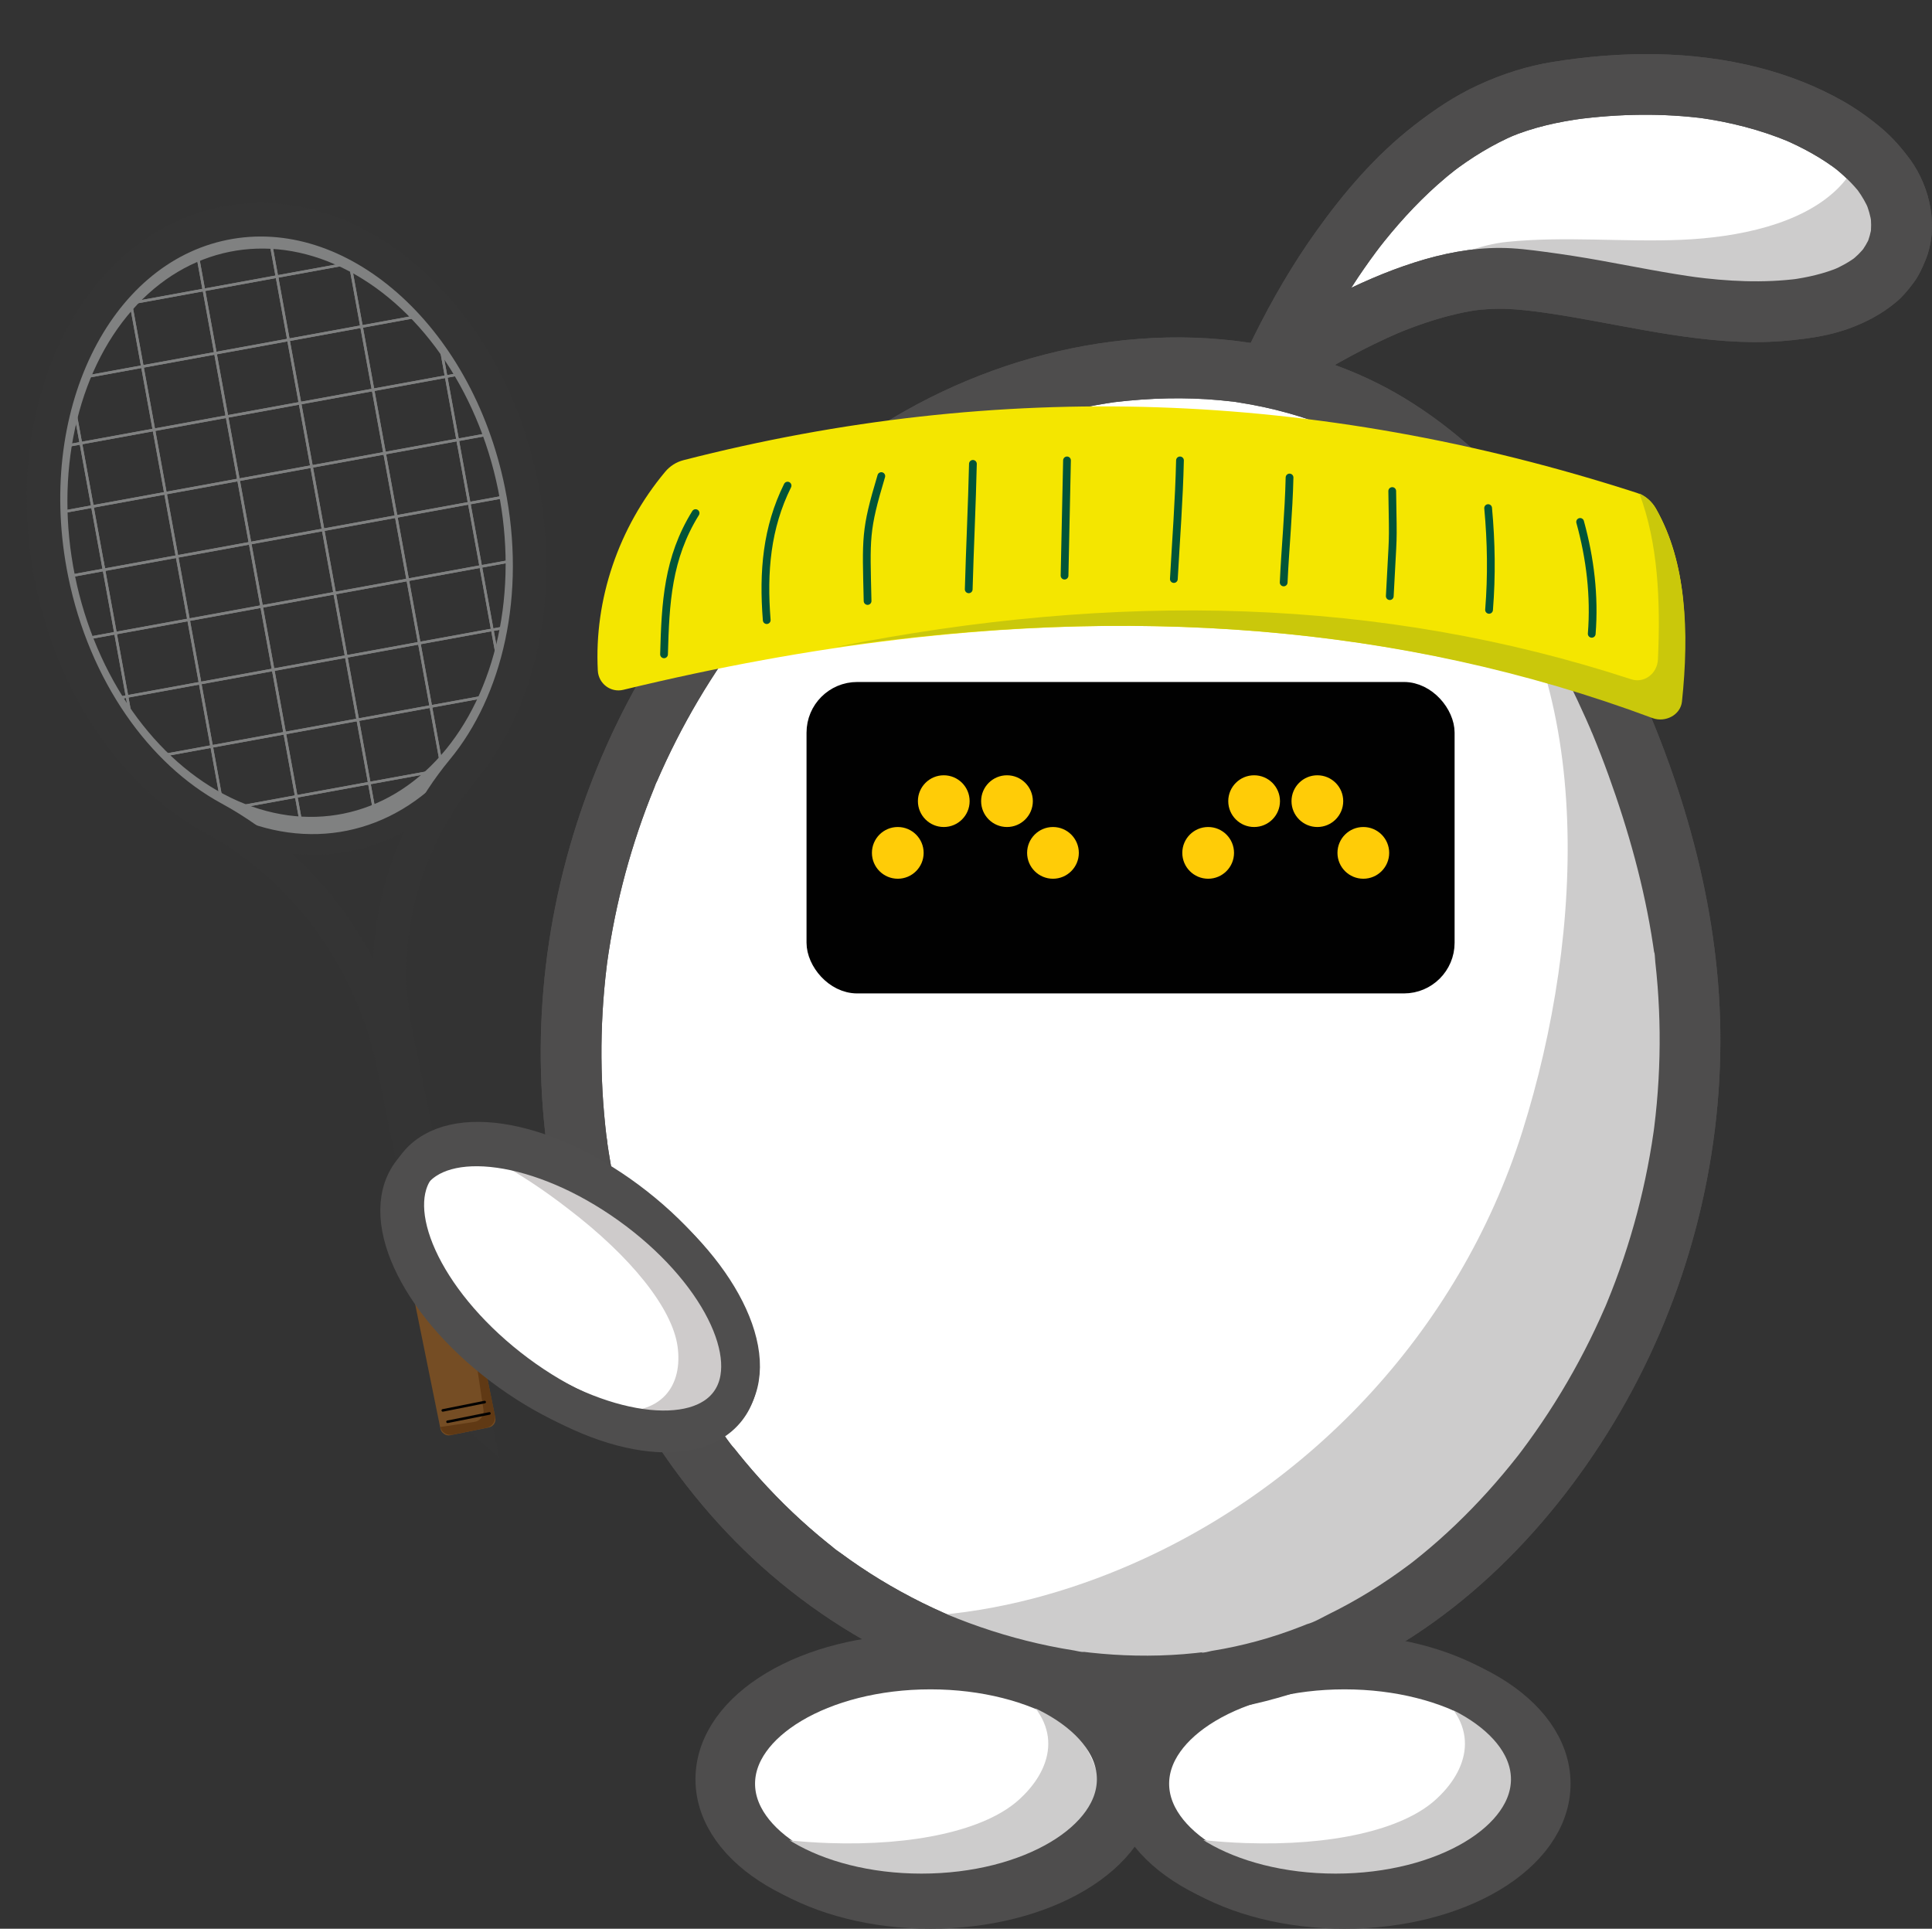 <?xml version="1.0" encoding="UTF-8"?>
<svg id="Elas" xmlns="http://www.w3.org/2000/svg" viewBox="0 0 747.83 746.53">
  <rect x="0" y="0" width="747.83" height="746.53" fill="#333333" stroke="none"/>
  <defs>
    <style>
      .cls-1, .cls-2, .cls-3, .cls-4, .cls-5, .cls-6, .cls-7, .cls-8, .cls-9, .cls-10, .cls-11, .cls-12 {
        stroke-miterlimit: 10;
      }

      .cls-1, .cls-2, .cls-3, .cls-5, .cls-7, .cls-8, .cls-9, .cls-11, .cls-12 {
        fill: none;
      }

      .cls-1, .cls-5 {
        stroke: #808181;
      }

      .cls-1, .cls-9 {
        stroke-width: 7px;
      }

      .cls-13 {
        fill: #603914;
      }

      .cls-13, .cls-14, .cls-15, .cls-16, .cls-17, .cls-18, .cls-19, .cls-20, .cls-21 {
        stroke-width: 0px;
      }

      .cls-14 {
        fill: #cecbcb;
      }

      .cls-2, .cls-4 {
        stroke: #4e4d4d;
        stroke-width: 19.61px;
      }

      .cls-3, .cls-6 {
        stroke: #010101;
      }

      .cls-3, .cls-11 {
        stroke-linecap: round;
      }

      .cls-15 {
        fill: #cac80b;
      }

      .cls-4, .cls-18, .cls-10 {
        fill: #fff;
      }

      .cls-16 {
        fill: #754d24;
      }

      .cls-17 {
        fill: #cdcccc;
      }

      .cls-6 {
        fill: #010101;
        stroke-width: 7.84px;
      }

      .cls-7 {
        stroke-width: 13px;
      }

      .cls-7, .cls-8 {
        stroke: #343434;
      }

      .cls-8 {
        stroke-width: 8px;
      }

      .cls-9 {
        stroke: #e52521;
      }

      .cls-19 {
        fill: #f4e600;
      }

      .cls-20 {
        fill: #ffcc07;
      }

      .cls-10, .cls-12 {
        stroke: #4f4e4e;
        stroke-width: 15px;
      }

      .cls-11 {
        stroke: #015438;
        stroke-width: 3px;
      }

      .cls-21 {
        fill: #4e4d4d;
      }
    </style>
  </defs>
  <g id="Elas-2" data-name="Elas">
    <g>
      <path class="cls-18" d="m511.07,151.44c-38.3-13.25-81.35-11.35-119.06,1.63-37.72,12.99-70.31,36.5-96.45,64.6-63.97,68.77-89.23,167.07-66.01,256.85,13.94,53.91,45.47,105.32,93.35,139.25,47.88,33.93,112.8,48.49,169.28,32.1,42.29-12.28,77.18-40.47,103.16-73.44,50.75-64.41,70.19-149.48,52.28-228.78-17.91-79.29-64.36-166.99-136.11-191.78"/>
      <path class="cls-21" d="m514.19,140.1c-53.97-18.5-114.56-8.8-163.61,18.82-44.38,25-81.05,64.09-105.38,108.65-23.84,43.67-36.5,93.46-35.88,143.25s14.41,98.97,40.46,141.16c13.16,21.32,29.44,40.95,48.44,57.31,20.22,17.42,42.98,30.98,67.88,40.56,23.87,9.19,49.58,14.23,75.17,14.51s52.28-4.97,76.51-15.38c46.55-20.01,83.99-58.88,109.18-102.2,25.94-44.62,39.64-96.39,38.93-148.01-.67-48.66-14.7-97-35.52-140.74-19.41-40.76-47.51-80.05-86.64-103.87-9.16-5.58-18.97-10.11-29.1-13.64-5.82-2.03-13.12,2.3-14.47,8.22-1.49,6.56,1.99,12.3,8.22,14.47,2.29.8,4.56,1.66,6.81,2.57s-2.62-1.16-.37-.16c.6.27,1.21.53,1.81.8,1.21.54,2.4,1.11,3.59,1.69,4.58,2.23,9.03,4.71,13.34,7.42,2.08,1.3,4.12,2.66,6.14,4.06.92.64,1.83,1.29,2.74,1.95.54.4,1.09.8,1.63,1.2.67.5,3.04,2.63.3.21,3.75,3.31,7.74,6.32,11.42,9.73,7.88,7.29,15.12,15.26,21.79,23.67.3.37.59.75.88,1.12,1.6,2.02-1.65-2.18-.09-.12.87,1.14,1.73,2.28,2.58,3.44,1.57,2.13,3.11,4.28,4.61,6.45,3.18,4.59,6.21,9.28,9.11,14.06,5.88,9.69,11.21,19.71,16.03,29.96,1.11,2.36,2.19,4.72,3.25,7.1.55,1.25,1.1,2.5,1.64,3.75.29.68.54,1.4.88,2.05-1.51-2.98-.31-.73-.04-.07,2.18,5.26,4.23,10.57,6.17,15.92,7.71,21.3,13.91,43.4,17.27,65.82.12.8.23,1.6.35,2.39.13.9.67,1.64-.09-.73.47,1.44.42,3.29.59,4.8.36,3.2.66,6.4.91,9.61.45,5.88.7,11.77.77,17.66.13,12.3-.57,24.61-2.1,36.81-.03.25-.32,2.9-.1.82s-.08.57-.12.82c-.23,1.59-.47,3.17-.72,4.76-.49,3.03-1.03,6.06-1.62,9.08-1.15,5.91-2.5,11.77-4.03,17.59-3.14,11.91-7.08,23.62-11.79,35.01-.2.49-.39,1.01-.62,1.49,1.4-2.94.18-.44-.08.15-.64,1.48-1.29,2.95-1.96,4.42-1.22,2.69-2.49,5.36-3.8,8.02-2.74,5.56-5.68,11.02-8.79,16.37s-6.43,10.65-9.92,15.79c-1.67,2.47-3.39,4.91-5.14,7.33-.8,1.1-1.61,2.19-2.42,3.28-.49.65-.99,1.3-1.48,1.95-1.43,1.9,1.47-1.87-.41.52-7.31,9.3-15.23,18.12-23.78,26.3-4.35,4.17-8.86,8.17-13.54,11.98-1.02.83-2.05,1.64-3.07,2.46-2.16,1.73,2.1-1.57-.11.09-.63.47-1.26.95-1.89,1.42-2.32,1.73-4.68,3.41-7.07,5.04-5.01,3.42-10.18,6.61-15.49,9.54-2.55,1.41-5.13,2.76-7.74,4.04s-5.76,3.21-8.69,4c2.99-.8.59-.25-.14.05-.49.2-.99.4-1.49.6-1.49.59-2.99,1.16-4.5,1.71-3.03,1.1-6.09,2.12-9.18,3.05-5.57,1.67-11.22,3.05-16.94,4.13-1.56.29-3.11.57-4.68.82-.73.12-3.42.93-3.92.58l1.56-.21c-.52.07-1.05.13-1.57.19-.79.09-1.58.18-2.36.27-1.58.17-3.16.31-4.74.44-6.08.48-12.18.65-18.28.53s-11.71-.5-17.53-1.13c-.8-.09-1.59-.18-2.39-.28l-.8-.1c-1.31-.17-1.06-.13.74.11-1.19.12-2.76-.39-3.97-.58-3.17-.5-6.33-1.07-9.48-1.72-12.07-2.48-23.93-6.02-35.4-10.53-1.25-.49-2.48-1-3.72-1.5-2.6-1.06,2.42,1.07-.15-.07-.61-.27-1.23-.53-1.84-.8-2.81-1.24-5.59-2.55-8.34-3.91-5.48-2.72-10.84-5.67-16.07-8.85s-10.26-6.57-15.17-10.18c-1.04-.77-2.26-1.52-3.2-2.4,2.28,2.14.4.3-.14-.12-.63-.49-1.25-.99-1.87-1.49-2.38-1.92-4.71-3.88-7.01-5.89-9-7.89-17.37-16.51-25.03-25.7-.84-1-1.67-2.02-2.49-3.04-.49-.61-.98-1.22-1.47-1.84-.42-.54-2.24-2.46-.09-.09-2.07-2.28-3.8-5.04-5.58-7.56-3.31-4.67-6.45-9.46-9.43-14.35-6.19-10.17-11.66-20.78-16.38-31.71-.1-.23-1.03-2.61-.32-.73s-.2-.5-.3-.73c-.59-1.43-1.16-2.86-1.72-4.3-1.07-2.75-2.1-5.52-3.08-8.3-1.91-5.43-3.65-10.91-5.2-16.45-3.22-11.47-5.59-23.13-7.29-34.92-.3-2.11.15.62.11.82.12-.61-.22-1.68-.29-2.31-.17-1.41-.33-2.82-.48-4.24-.31-2.95-.57-5.91-.79-8.87-.43-5.91-.66-11.84-.7-17.77-.08-11.71.59-23.42,2-35.04.08-.64.16-1.28.24-1.91.34-2.74-.41,2.8-.01.07.18-1.27.36-2.55.56-3.82.47-3.05.99-6.1,1.56-9.13,1.09-5.82,2.37-11.6,3.83-17.34,2.86-11.24,6.41-22.31,10.63-33.12.56-1.44,1.14-2.88,1.73-4.32.27-.66.49-1.56.89-2.15-.13.2-1.1,2.57-.28.67,1.24-2.85,2.49-5.68,3.81-8.49,2.53-5.39,5.23-10.71,8.1-15.93,5.64-10.26,11.92-20.17,18.81-29.64.92-1.27,1.86-2.53,2.8-3.78.31-.42.63-.83.95-1.25,1.66-2.2-1.63,2.06.08-.11,1.95-2.47,3.92-4.93,5.94-7.34,3.9-4.66,7.96-9.19,12.17-13.58,8.42-8.8,17.42-17.04,26.96-24.61.64-.5,1.26-1.04,1.93-1.51-2.58,1.83-.27.22.21-.15,1.09-.82,2.18-1.64,3.28-2.44,2.65-1.93,5.33-3.81,8.05-5.64,5.23-3.51,10.6-6.81,16.11-9.88s10.7-5.69,16.21-8.2c1.5-.68,3-1.46,4.55-2.01-3.19,1.12,1.17-.47,1.8-.72,3.1-1.24,6.23-2.4,9.39-3.49,6.37-2.19,12.84-4.06,19.4-5.58,3.15-.74,6.33-1.39,9.51-1.97,1.45-.26,2.91-.51,4.36-.74.87-.14,1.75-.26,2.63-.4,2.71-.42-2.12.24.39-.06,13.53-1.61,27.15-2.01,40.73-.75,1.47.14,2.94.29,4.41.46.6.07,3.62.32.39.03.88.08,1.76.25,2.63.39,3.21.5,6.41,1.08,9.59,1.77,6.36,1.37,12.62,3.12,18.78,5.23,5.83,2,13.12-2.28,14.47-8.22,1.49-6.54-1.98-12.33-8.22-14.47h0Z"/>
    </g>
    <ellipse class="cls-4" cx="520.43" cy="690.4" rx="77.69" ry="46.33"/>
    <path class="cls-17" d="m653.67,343.65c-17.91-79.29-64.36-166.99-136.11-191.78l-.44-.43c-21.25-7.35-43.96-10.03-66.41-8.75,4.59.6,9.18,1.33,13.76,2.24,39.09,7.77,77.2,27.78,103.59,58.49l.17.59c49.46,57.5,45.43,156.56,21.01,234.01-24.43,77.45-84.01,141.11-160.22,171.17-25.34,9.99-52.9,16.35-80.81,16.66,45.18,25.07,100.81,34.3,150.04,20.01,42.29-12.28,77.18-40.47,103.16-73.44,50.75-64.41,70.19-149.48,52.28-228.78Z"/>
    <path class="cls-21" d="m514.19,140.1c-53.97-18.5-114.56-8.8-163.61,18.82-44.38,25-81.05,64.09-105.38,108.65-23.84,43.67-36.5,93.46-35.88,143.25s14.41,98.97,40.46,141.16c13.16,21.32,29.44,40.95,48.44,57.31,20.22,17.42,42.98,30.98,67.88,40.56,23.87,9.19,49.58,14.23,75.17,14.51s52.28-4.97,76.51-15.38c46.55-20.01,83.99-58.88,109.18-102.2,25.94-44.62,39.64-96.39,38.93-148.01-.67-48.66-14.7-97-35.52-140.74-19.41-40.76-47.51-80.05-86.64-103.87-9.16-5.58-18.97-10.11-29.1-13.64-5.82-2.03-13.12,2.3-14.47,8.22-1.49,6.56,1.99,12.3,8.22,14.47,2.29.8,4.56,1.66,6.81,2.57s-2.62-1.16-.37-.16c.6.27,1.21.53,1.81.8,1.21.54,2.4,1.11,3.59,1.69,4.58,2.23,9.03,4.71,13.34,7.42,2.08,1.3,4.12,2.66,6.14,4.06.92.64,1.83,1.29,2.74,1.95.54.4,1.09.8,1.63,1.2.67.5,3.04,2.63.3.21,3.75,3.31,7.74,6.32,11.42,9.73,7.88,7.29,15.12,15.26,21.79,23.67.3.37.59.75.88,1.12,1.6,2.02-1.65-2.18-.09-.12.87,1.14,1.73,2.28,2.58,3.44,1.57,2.13,3.11,4.28,4.61,6.45,3.18,4.59,6.21,9.28,9.11,14.06,5.88,9.69,11.21,19.71,16.03,29.96,1.11,2.36,2.19,4.72,3.25,7.1.55,1.25,1.1,2.5,1.64,3.75.29.68.54,1.4.88,2.05-1.51-2.98-.31-.73-.04-.07,2.18,5.26,4.23,10.57,6.17,15.92,7.71,21.3,13.91,43.4,17.27,65.82.12.8.23,1.6.35,2.39.13.9.67,1.64-.09-.73.47,1.44.42,3.29.59,4.8.36,3.2.66,6.4.91,9.61.45,5.88.7,11.77.77,17.66.13,12.3-.57,24.61-2.1,36.81-.03.25-.32,2.9-.1.82s-.08.57-.12.82c-.23,1.59-.47,3.17-.72,4.76-.49,3.03-1.03,6.06-1.62,9.08-1.15,5.91-2.5,11.77-4.03,17.59-3.14,11.91-7.08,23.62-11.79,35.01-.2.49-.39,1.01-.62,1.49,1.4-2.94.18-.44-.08.15-.64,1.48-1.29,2.95-1.96,4.42-1.22,2.69-2.49,5.36-3.8,8.02-2.74,5.56-5.68,11.02-8.79,16.37s-6.43,10.65-9.92,15.79c-1.67,2.47-3.39,4.91-5.14,7.33-.8,1.1-1.61,2.19-2.42,3.28-.49.65-.99,1.3-1.48,1.95-1.43,1.9,1.47-1.87-.41.52-7.31,9.3-15.23,18.12-23.78,26.3-4.35,4.17-8.86,8.17-13.54,11.98-1.02.83-2.05,1.64-3.07,2.46-2.16,1.73,2.1-1.57-.11.09-.63.47-1.26.95-1.89,1.42-2.32,1.73-4.68,3.41-7.07,5.04-5.01,3.42-10.18,6.61-15.49,9.54-2.55,1.41-5.13,2.76-7.74,4.04s-5.76,3.21-8.69,4c2.99-.8.59-.25-.14.05-.49.2-.99.4-1.49.6-1.49.59-2.99,1.16-4.5,1.71-3.03,1.1-6.09,2.12-9.18,3.05-5.57,1.67-11.22,3.05-16.94,4.13-1.56.29-3.11.57-4.68.82-.73.12-3.42.93-3.92.58l1.56-.21c-.52.07-1.05.13-1.57.19-.79.09-1.58.18-2.36.27-1.58.17-3.16.31-4.74.44-6.08.48-12.18.65-18.28.53s-11.71-.5-17.53-1.13c-.8-.09-1.59-.18-2.39-.28l-.8-.1c-1.31-.17-1.06-.13.74.11-1.19.12-2.76-.39-3.97-.58-3.17-.5-6.33-1.07-9.48-1.72-12.07-2.48-23.93-6.02-35.4-10.53-1.25-.49-2.48-1-3.72-1.5-2.6-1.06,2.42,1.07-.15-.07-.61-.27-1.23-.53-1.84-.8-2.81-1.24-5.59-2.55-8.34-3.91-5.48-2.72-10.84-5.67-16.07-8.85s-10.26-6.57-15.17-10.18c-1.04-.77-2.26-1.52-3.2-2.4,2.28,2.14.4.3-.14-.12-.63-.49-1.25-.99-1.87-1.49-2.38-1.92-4.71-3.88-7.01-5.89-9-7.89-17.37-16.51-25.03-25.7-.84-1-1.67-2.02-2.49-3.04-.49-.61-.98-1.22-1.47-1.84-.42-.54-2.24-2.46-.09-.09-2.07-2.28-3.8-5.04-5.58-7.56-3.31-4.67-6.45-9.46-9.43-14.35-6.19-10.17-11.66-20.78-16.38-31.71-.1-.23-1.03-2.61-.32-.73s-.2-.5-.3-.73c-.59-1.43-1.16-2.86-1.72-4.3-1.07-2.75-2.1-5.52-3.08-8.3-1.91-5.43-3.65-10.91-5.2-16.45-3.22-11.47-5.59-23.13-7.29-34.92-.3-2.11.15.62.11.82.12-.61-.22-1.68-.29-2.31-.17-1.41-.33-2.82-.48-4.24-.31-2.95-.57-5.91-.79-8.87-.43-5.91-.66-11.84-.7-17.77-.08-11.71.59-23.42,2-35.04.08-.64.16-1.28.24-1.91.34-2.74-.41,2.8-.01.07.18-1.27.36-2.55.56-3.82.47-3.05.99-6.1,1.56-9.13,1.09-5.82,2.37-11.6,3.83-17.34,2.86-11.24,6.41-22.31,10.63-33.12.56-1.44,1.14-2.88,1.73-4.32.27-.66.49-1.56.89-2.15-.13.2-1.1,2.57-.28.67,1.24-2.85,2.49-5.68,3.81-8.49,2.53-5.39,5.23-10.71,8.1-15.93,5.64-10.26,11.92-20.17,18.81-29.64.92-1.27,1.86-2.53,2.8-3.78.31-.42.63-.83.95-1.25,1.66-2.2-1.63,2.06.08-.11,1.95-2.47,3.92-4.93,5.94-7.34,3.9-4.66,7.96-9.19,12.17-13.58,8.42-8.8,17.42-17.04,26.96-24.61.64-.5,1.26-1.04,1.93-1.51-2.58,1.83-.27.22.21-.15,1.09-.82,2.18-1.64,3.28-2.44,2.65-1.93,5.33-3.81,8.05-5.64,5.23-3.51,10.6-6.81,16.11-9.88s10.7-5.69,16.21-8.2c1.5-.68,3-1.46,4.55-2.01-3.19,1.12,1.17-.47,1.8-.72,3.1-1.24,6.23-2.4,9.39-3.49,6.37-2.19,12.84-4.06,19.4-5.58,3.15-.74,6.33-1.39,9.51-1.97,1.45-.26,2.91-.51,4.36-.74.87-.14,1.75-.26,2.63-.4,2.71-.42-2.12.24.39-.06,13.53-1.61,27.15-2.01,40.73-.75,1.47.14,2.94.29,4.41.46.6.07,3.62.32.39.03.88.08,1.76.25,2.63.39,3.21.5,6.41,1.08,9.59,1.77,6.36,1.37,12.62,3.12,18.78,5.23,5.83,2,13.12-2.28,14.47-8.22,1.49-6.54-1.98-12.33-8.22-14.47h0Z"/>
    <rect class="cls-6" x="316.11" y="267.89" width="243.01" height="112.7" rx="15.69" ry="15.69"/>
    <path class="cls-17" d="m585.77,685.73c-4.75-15.4-21.18-34.66-50.45-45.04l-.17-.11c-8.67-3.07-18.11-5.45-27.59-7.11,1.91.49,3.81,1,5.7,1.55,16.15,4.65,31.45,11.36,41.46,18.95l.05.12c18.76,14.23,13.6,31.25.62,42.76-12.98,11.52-40.23,17.66-73.3,16.52-10.99-.38-22.8-1.58-34.53-3.87,18.1,8.19,41.14,14.48,62.32,16.12,18.19,1.4,33.84-.6,45.91-4.2,23.58-7.02,34.72-20.29,29.98-35.68Z"/>
    <ellipse class="cls-2" cx="516.97" cy="688.67" rx="77.69" ry="46.33"/>
    <ellipse class="cls-4" cx="360.15" cy="690.4" rx="77.69" ry="46.33"/>
    <path class="cls-17" d="m424.49,685.73c-4.75-15.4-21.18-34.66-50.45-45.04l-.17-.11c-8.67-3.07-18.11-5.45-27.59-7.11,1.91.49,3.81,1,5.7,1.55,16.15,4.65,31.45,11.36,41.46,18.95l.05.12c18.76,14.23,13.6,31.25.62,42.76-12.98,11.52-40.23,17.66-73.3,16.52-10.99-.38-22.8-1.58-34.53-3.87,18.1,8.19,41.14,14.48,62.32,16.12,18.19,1.4,33.84-.6,45.91-4.2,23.58-7.02,34.72-20.29,29.98-35.68Z"/>
    <ellipse class="cls-2" cx="356.69" cy="688.67" rx="77.69" ry="46.33"/>
    <g>
      <circle class="cls-20" cx="407.58" cy="330.11" r="10.01"/>
      <circle class="cls-20" cx="347.51" cy="330.11" r="10.01"/>
      <circle class="cls-20" cx="365.31" cy="310.09" r="10.01"/>
      <circle class="cls-20" cx="389.78" cy="310.09" r="10.01"/>
      <circle class="cls-20" cx="527.71" cy="330.11" r="10.01"/>
      <circle class="cls-20" cx="467.65" cy="330.11" r="10.01"/>
      <circle class="cls-20" cx="485.44" cy="310.09" r="10.01"/>
      <circle class="cls-20" cx="509.92" cy="310.09" r="10.01"/>
    </g>
    <path class="cls-19" d="m633.38,190.71c-124.21-40.12-247.15-43.85-368.85-12.59-2.75.71-5.2,2.27-7.02,4.44-18.11,21.64-27.55,49.47-26.11,77.01.26,5.02,4.98,8.62,9.86,7.43,146.45-35.51,277.8-33.48,398.93,10.49,4.92,1.79,10.18-1.56,10.69-6.77,2.64-26.61,2.13-52.72-9.87-73.76-1.69-2.96-4.4-5.22-7.64-6.26Z"/>
    <path class="cls-11" d="m456.74,178.2c-.34,15.31-1.53,30.63-2.37,45.92"/>
    <path class="cls-11" d="m413.01,178.2c-.32,14.87-.63,29.73-.95,44.6"/>
    <path class="cls-11" d="m499.15,184.82c-.3,13.59-1.65,27.06-2.27,40.62"/>
    <path class="cls-11" d="m538.9,190.06c.38,23.46.38,14.18-.95,40.68"/>
    <path class="cls-11" d="m576.02,196.66c1.22,13.2,1.42,26.17.36,39.39"/>
    <path class="cls-11" d="m611.63,202.01c3.9,14.13,5.65,28.66,4.49,43.31"/>
    <path class="cls-11" d="m341.13,184.27c-6.36,21.26-5.87,23.65-5.31,48.35"/>
    <path class="cls-11" d="m304.85,187.96c-8.07,16.29-9.56,33.24-8.07,52.06"/>
    <path class="cls-11" d="m269.24,198.6c-10.83,17.47-11.66,34.77-12.21,54.66"/>
    <path class="cls-11" d="m376.59,179.54c-.36,16.19-1.18,32.37-1.62,48.56"/>
    <g>
      <path class="cls-18" d="m729.29,67.79c-10.97-15.08-33.28-26.44-56.95-31.52-23.67-5.08-48.49-4.39-71-.47-55.2,9.6-91.07,69.36-107.95,104.71l-1.92,1.89.31.42c24.68-16.29,62.45-37.3,93.75-34.89,23.58,1.82,46.71,7.97,70.22,11.05,23.52,3.08,49.37,2.57,65.64-7.36,16.66-10.16,18.86-28.76,7.89-43.85Z"/>
      <path class="cls-21" d="m739.44,61.85c-3.29-4.49-6.87-8.6-11.12-12.2-4.54-3.83-9.4-7.31-14.55-10.28-10.33-5.94-21.74-10.34-33.29-13.28-25.95-6.59-53.08-6.34-79.37-2.13-10.08,1.62-19.56,4.67-28.84,8.94s-17.09,9.58-24.87,15.62c-14.81,11.5-27.13,25.85-37.98,41.07-9.13,12.8-17.05,26.44-24.02,40.52-.73,1.48-1.46,2.97-2.17,4.46l1.84-2.38-1.92,1.89c-1.85,1.82-2.89,4.22-3.24,6.75-.32,2.37-.1,5.5,1.4,7.5l.31.42c1.82,2.43,3.9,4.69,7.03,5.41s6.42.56,9.06-1.19c10.91-7.19,22.17-13.9,33.91-19.65,3.58-1.75,7.2-3.41,10.86-4.97l-2.81,1.19c10.7-4.51,21.85-8.15,33.38-9.72l-3.13.42c4.26-.56,8.57-.84,12.87-.7,5.24.18,10.48.85,15.68,1.55l-3.13-.42c27.71,3.76,55,11.48,83.12,11.74,7.06.06,14.03-.48,21.02-1.44,5.47-.75,10.9-1.9,16.1-3.78,6.82-2.47,12.84-5.66,18.41-10.31,2.59-2.16,4.64-4.7,6.67-7.4s3.35-5.62,4.63-8.73c5.2-12.7,1.99-28.03-5.85-38.92-1.84-2.55-3.9-4.54-7.03-5.41-2.82-.78-6.57-.43-9.06,1.19s-4.72,4.03-5.41,7.03-.64,6.53,1.19,9.06c1.68,2.33,3.12,4.82,4.25,7.46l-1.19-2.81c1.08,2.58,1.84,5.26,2.24,8.03l-.42-3.13c.34,2.55.35,5.1.02,7.65l.42-3.13c-.33,2.31-.95,4.55-1.84,6.71l1.19-2.81c-.95,2.22-2.18,4.28-3.65,6.19l1.84-2.38c-1.6,2.03-3.44,3.84-5.48,5.44l2.38-1.84c-2.96,2.28-6.23,4.08-9.67,5.54l2.81-1.19c-6,2.51-12.37,3.96-18.79,4.83l3.13-.42c-13.79,1.81-27.83,1.07-41.57-.77l3.13.42c-12.8-1.73-25.47-4.32-38.18-6.61-7.14-1.29-14.31-2.41-21.5-3.37-5.77-.77-11.62-1.53-17.45-1.55-11.2-.05-22.53,2.21-33.17,5.6-11.18,3.56-22.01,8.35-32.43,13.73s-19.85,11.1-29.34,17.35c5.37,1.41,10.73,2.81,16.1,4.22l-.31-.42-1.84,14.26c1.6-1.57,3.18-3.08,4.17-5.14.8-1.66,1.61-3.32,2.44-4.96,1.77-3.53,3.6-7.04,5.5-10.5,4.26-7.79,8.84-15.42,13.79-22.79,2.97-4.42,6.08-8.75,9.33-12.97l-1.84,2.38c7-9.06,14.68-17.61,23.24-25.23,2.47-2.2,5.01-4.31,7.63-6.34l-2.38,1.84c7.78-6,16.2-11.15,25.24-15l-2.81,1.19c9.3-3.92,18.94-6.02,28.92-7.36l-3.13.42c16.8-2.22,33.88-2.52,50.7-.27l-3.13-.42c12.1,1.66,23.97,4.67,35.24,9.39l-2.81-1.19c7.76,3.29,15.21,7.35,21.89,12.51l-2.38-1.84c3.99,3.11,7.66,6.6,10.77,10.6l-1.84-2.38c.27.35.54.71.8,1.06,1.87,2.55,3.87,4.54,7.03,5.41,2.82.78,6.57.43,9.06-1.19s4.72-4.03,5.41-7.03.65-6.56-1.19-9.06Z"/>
    </g>
    <path class="cls-17" d="m721.1,55.03c-1.25,6.56-4.54,12.89-10.07,18.25-13.87,13.46-38,18.62-60.44,19.55-22.43.93-44.92-1.49-67.24.79-10.21,1.04-20.77,5.19-31.07,11.06,2.46,3.12,4.45,6.69,5.88,10.58,9.73-3.98,19.48-6.43,28.75-6.37,22.37.15,44.5,4.99,66.87,6.5,22.36,1.51,46.77-1.03,61.67-12.96,15.14-12.11,16.44-32.07,5.64-47.4Z"/>
    <path class="cls-21" d="m739.44,61.85c-3.29-4.49-6.87-8.6-11.12-12.2-4.54-3.83-9.4-7.31-14.55-10.28-10.33-5.94-21.74-10.34-33.29-13.28-25.95-6.59-53.08-6.34-79.37-2.13-10.08,1.62-19.56,4.67-28.84,8.94s-17.09,9.58-24.87,15.62c-14.81,11.5-27.13,25.85-37.98,41.07-9.13,12.8-17.05,26.44-24.02,40.52-.73,1.48-1.46,2.97-2.17,4.46l1.84-2.38-1.92,1.89c-1.85,1.82-2.89,4.22-3.24,6.75-.32,2.37-.1,5.5,1.4,7.5l.31.42c1.82,2.43,3.9,4.69,7.03,5.41s6.42.56,9.06-1.19c10.91-7.19,22.17-13.9,33.91-19.65,3.58-1.75,7.2-3.41,10.86-4.97l-2.81,1.19c10.7-4.51,21.85-8.15,33.38-9.72l-3.13.42c4.26-.56,8.57-.84,12.87-.7,5.24.18,10.48.85,15.68,1.55l-3.13-.42c27.71,3.76,55,11.48,83.12,11.74,7.06.06,14.03-.48,21.02-1.44,5.47-.75,10.9-1.9,16.1-3.78,6.82-2.47,12.84-5.66,18.41-10.31,2.59-2.16,4.64-4.7,6.67-7.4s3.35-5.62,4.63-8.73c5.2-12.7,1.99-28.03-5.85-38.92-1.84-2.55-3.9-4.54-7.03-5.41-2.82-.78-6.57-.43-9.06,1.19s-4.72,4.03-5.41,7.03-.64,6.53,1.19,9.06c1.68,2.33,3.12,4.82,4.25,7.46l-1.19-2.81c1.08,2.58,1.84,5.26,2.24,8.03l-.42-3.13c.34,2.55.35,5.1.02,7.65l.42-3.13c-.33,2.31-.95,4.55-1.84,6.71l1.19-2.81c-.95,2.22-2.18,4.28-3.65,6.19l1.84-2.38c-1.6,2.03-3.44,3.84-5.48,5.44l2.38-1.84c-2.96,2.28-6.23,4.08-9.67,5.54l2.81-1.19c-6,2.51-12.37,3.96-18.79,4.83l3.13-.42c-13.79,1.81-27.83,1.07-41.57-.77l3.13.42c-12.8-1.73-25.47-4.32-38.18-6.61-7.14-1.29-14.31-2.41-21.5-3.37-5.77-.77-11.62-1.53-17.45-1.55-11.2-.05-22.53,2.21-33.17,5.6-11.18,3.56-22.01,8.35-32.43,13.73s-19.85,11.1-29.34,17.35c5.37,1.41,10.73,2.81,16.1,4.22l-.31-.42-1.84,14.26c1.6-1.57,3.18-3.08,4.17-5.14.8-1.66,1.61-3.32,2.44-4.96,1.77-3.53,3.6-7.04,5.5-10.5,4.26-7.79,8.84-15.42,13.79-22.79,2.97-4.42,6.08-8.75,9.33-12.97l-1.84,2.38c7-9.06,14.68-17.61,23.24-25.23,2.47-2.2,5.01-4.31,7.63-6.34l-2.38,1.84c7.78-6,16.2-11.15,25.24-15l-2.81,1.19c9.3-3.92,18.94-6.02,28.92-7.36l-3.13.42c16.8-2.22,33.88-2.52,50.7-.27l-3.13-.42c12.1,1.66,23.97,4.67,35.24,9.39l-2.81-1.19c7.76,3.29,15.21,7.35,21.89,12.51l-2.38-1.84c3.99,3.11,7.66,6.6,10.77,10.6l-1.84-2.38c.27.35.54.71.8,1.06,1.87,2.55,3.87,4.54,7.03,5.41,2.82.78,6.57.43,9.06-1.19s4.72-4.03,5.41-7.03.65-6.56-1.19-9.06Z"/>
    <path class="cls-15" d="m641,196.91c-1.46-2.62-3.72-4.71-6.44-5.9,7.22,19.13,8.22,41.44,7.19,64.2-.25,5.54-5.33,9.35-10.34,7.71-96.98-31.72-198.88-34.18-308.36-12.39,114.16-16.43,218.78-9.03,316.61,27.41,4.91,1.83,10.84-1.17,11.39-6.41,2.81-26.76,1.82-53.37-10.05-74.62Z"/>
    <g>
      <ellipse class="cls-1" cx="110.92" cy="206.18" rx="87.07" ry="114.44" transform="translate(-38.8 26.19) rotate(-11.47)"/>
      <g>
        <path class="cls-5" d="m146.86,99.83c7.38,4.92,14.34,10.96,20.72,17.97"/>
        <path class="cls-5" d="m48.76,107.17c7.6-7.51,16.36-13.36,26.09-17.17l-.42-2.29"/>
        <path class="cls-5" d="m86.67,86.48c5.5-1.12,11.02-1.57,16.5-1.4l-.46-2.53-28.28,5.16.42,2.29c3.8-1.49,7.74-2.69,11.82-3.52Z"/>
        <path class="cls-5" d="m26,142.58c3.29-8.35,7.4-16.06,12.26-22.95"/>
        <path class="cls-5" d="m53.64,294.09l-.16-.88c-5.74-6.44-10.99-13.66-15.61-21.57"/>
        <path class="cls-5" d="m26.84,248.33c-2.83-7.6-5.13-15.59-6.82-23.92-.01-.05-.02-.1-.03-.15"/>
        <path class="cls-5" d="m20,224.25c-1.69-8.36-2.68-16.65-3.03-24.77"/>
        <path class="cls-5" d="m37.86,271.64c-4.23-7.24-7.94-15.04-11.02-23.31"/>
        <path class="cls-5" d="m53.64,294.09l.53-.1c-.23-.26-.46-.52-.69-.78l.16.88Z"/>
        <rect class="cls-5" x="37.76" y="193.28" width="28.74" height="24.91" transform="translate(-36.07 12.69) rotate(-10.34)"/>
        <rect class="cls-5" x="33.29" y="168.77" width="28.74" height="24.91" transform="translate(-31.74 11.49) rotate(-10.34)"/>
        <path class="cls-5" d="m107.18,107.06l-4.01-21.98c-5.48-.17-11,.28-16.5,1.4-4.09.83-8.02,2.03-11.82,3.52l4.05,22.22,28.28-5.16Z"/>
        <rect class="cls-5" x="52.63" y="114.6" width="28.74" height="24.91" transform="translate(-21.71 14.08) rotate(-10.34)"/>
        <rect class="cls-5" x="57.1" y="139.1" width="28.74" height="24.91" transform="translate(-26.03 15.28) rotate(-10.34)"/>
        <rect class="cls-5" x="28.82" y="144.26" width="28.74" height="24.91" transform="translate(-27.42 10.29) rotate(-10.34)"/>
        <path class="cls-5" d="m74.85,90c-9.73,3.8-18.49,9.66-26.09,17.17l1.86,10.21,28.28-5.16-4.05-22.22Z"/>
        <rect class="cls-5" x="127.06" y="202.31" width="28.74" height="24.91" transform="translate(-36.24 28.86) rotate(-10.34)"/>
        <rect class="cls-5" x="98.78" y="207.47" width="28.74" height="24.91" transform="translate(-37.62 23.87) rotate(-10.34)"/>
        <rect class="cls-5" x="155.34" y="197.15" width="28.74" height="24.91" transform="translate(-34.85 33.85) rotate(-10.34)"/>
        <rect class="cls-5" x="42.23" y="217.78" width="28.74" height="24.91" transform="translate(-40.39 13.89) rotate(-10.34)"/>
        <path class="cls-5" d="m186.08,219.28l18.89-3.44c-.17-8.14-.99-16.46-2.51-24.87l-20.85,3.8,4.47,24.51Z"/>
        <rect class="cls-5" x="70.51" y="212.63" width="28.74" height="24.91" transform="translate(-39.01 18.88) rotate(-10.34)"/>
        <rect class="cls-5" x="118.12" y="153.3" width="28.74" height="24.91" transform="translate(-27.59 26.46) rotate(-10.34)"/>
        <rect class="cls-5" x="107.72" y="256.48" width="28.74" height="24.91" transform="translate(-46.27 26.27) rotate(-10.34)"/>
        <path class="cls-5" d="m53.48,293.21l-4.31-23.63-11.3,2.06c4.62,7.91,9.87,15.13,15.61,21.57Z"/>
        <path class="cls-5" d="m195.41,270.41c.32-.78.64-1.56.95-2.35l-1.33.24.39,2.11Z"/>
        <rect class="cls-5" x="109.18" y="104.28" width="28.74" height="24.91" transform="translate(-18.94 24.06) rotate(-10.34)"/>
        <rect class="cls-5" x="80.91" y="109.44" width="28.74" height="24.91" transform="translate(-20.32 19.07) rotate(-10.34)"/>
        <path class="cls-5" d="m146.86,99.83c-4.25-2.83-8.63-5.29-13.12-7.35l1.72,9.43,11.4-2.08Z"/>
        <rect class="cls-5" x="85.37" y="133.95" width="28.74" height="24.91" transform="translate(-24.65 20.27) rotate(-10.34)"/>
        <rect class="cls-5" x="89.84" y="158.45" width="28.74" height="24.91" transform="translate(-28.97 21.47) rotate(-10.34)"/>
        <path class="cls-5" d="m38.26,119.63l12.37-2.26-1.86-10.21c-3.8,3.76-7.31,7.93-10.5,12.46Z"/>
        <rect class="cls-5" x="141.93" y="123.63" width="28.74" height="24.91" transform="translate(-21.88 30.25) rotate(-10.34)"/>
        <rect class="cls-5" x="146.4" y="148.14" width="28.74" height="24.91" transform="translate(-26.21 31.45) rotate(-10.34)"/>
        <rect class="cls-5" x="113.65" y="128.79" width="28.74" height="24.91" transform="translate(-23.27 25.26) rotate(-10.34)"/>
        <rect class="cls-5" x="150.87" y="172.65" width="28.74" height="24.91" transform="translate(-30.53 32.65) rotate(-10.34)"/>
        <rect class="cls-5" x="61.57" y="163.61" width="28.74" height="24.91" transform="translate(-30.36 16.48) rotate(-10.34)"/>
        <rect class="cls-5" x="66.04" y="188.12" width="28.74" height="24.91" transform="translate(-34.68 17.68) rotate(-10.34)"/>
        <rect class="cls-5" x="122.59" y="177.8" width="28.74" height="24.91" transform="translate(-31.91 27.66) rotate(-10.34)"/>
        <rect class="cls-5" x="94.31" y="182.96" width="28.74" height="24.91" transform="translate(-33.3 22.67) rotate(-10.34)"/>
        <path class="cls-5" d="m135.46,101.91l-1.72-9.43c-9.82-4.5-20.13-7.08-30.57-7.4l4.01,21.98,28.28-5.16Z"/>
        <path class="cls-5" d="m86.38,313.44l1.03,5.67c9.83,4.61,20.15,7.28,30.62,7.69l-3.38-18.51-28.28,5.16Z"/>
        <path class="cls-5" d="m114.66,308.28l3.38,18.51c5.69.23,11.42-.21,17.14-1.37,3.87-.79,7.61-1.91,11.23-3.29l-3.47-19.01-28.28,5.16Z"/>
        <path class="cls-5" d="m49.17,269.58l4.31,23.63c.23.26.46.52.69.78l27.74-5.06-4.47-24.51-28.28,5.16Z"/>
        <path class="cls-5" d="m81.91,288.93l-27.74,5.06c7.61,8.39,16.06,15.39,25.05,20.75l7.17-1.31-4.47-24.51Z"/>
        <path class="cls-5" d="m79.22,314.74c2.69,1.6,5.42,3.06,8.2,4.36l-1.03-5.67-7.17,1.31Z"/>
        <path class="cls-5" d="m186.08,219.28l4.47,24.51,12.76-2.33c1.28-8.25,1.83-16.83,1.65-25.62l-18.89,3.44Z"/>
        <rect class="cls-5" x="103.25" y="231.98" width="28.74" height="24.91" transform="translate(-41.95 25.07) rotate(-10.34)"/>
        <rect class="cls-5" x="159.81" y="221.66" width="28.74" height="24.91" transform="translate(-39.18 35.05) rotate(-10.34)"/>
        <rect class="cls-5" x="131.53" y="226.82" width="28.74" height="24.91" transform="translate(-40.56 30.06) rotate(-10.34)"/>
        <rect class="cls-5" x="164.28" y="246.17" width="28.74" height="24.91" transform="translate(-43.5 36.25) rotate(-10.34)"/>
        <rect class="cls-5" x="136" y="251.33" width="28.74" height="24.91" transform="translate(-44.89 31.26) rotate(-10.34)"/>
        <path class="cls-5" d="m203.32,241.46l-12.76,2.33,4.47,24.51,1.33-.24c3.16-8.31,5.51-17.23,6.96-26.59Z"/>
        <rect class="cls-5" x="112.19" y="280.99" width="28.74" height="24.91" transform="translate(-50.6 27.47) rotate(-10.34)"/>
        <rect class="cls-5" x="140.47" y="275.83" width="28.74" height="24.91" transform="translate(-49.21 32.46) rotate(-10.34)"/>
        <rect class="cls-5" x="83.92" y="286.15" width="28.74" height="24.91" transform="translate(-51.98 22.48) rotate(-10.34)"/>
        <rect class="cls-5" x="79.45" y="261.64" width="28.74" height="24.91" transform="translate(-47.66 21.28) rotate(-10.34)"/>
        <rect class="cls-5" x="46.7" y="242.29" width="28.74" height="24.91" transform="translate(-44.72 15.09) rotate(-10.34)"/>
        <path class="cls-5" d="m195.02,268.3l-28.28,5.16,4.47,24.51,9.42-1.72c5.93-7.56,10.9-16.26,14.77-25.84l-.39-2.11Z"/>
        <path class="cls-5" d="m135.46,101.91l4.47,24.51,28.28-5.16-.63-3.46c-6.38-7.01-13.34-13.05-20.72-17.97l-11.4,2.08Z"/>
        <path class="cls-5" d="m172.55,305.28c2.87-2.78,5.56-5.81,8.09-9.04l-9.42,1.72,1.33,7.32Z"/>
        <path class="cls-5" d="m142.94,303.12l3.47,19.01c9.73-3.7,18.52-9.45,26.15-16.85l-1.33-7.32-28.28,5.16Z"/>
        <path class="cls-5" d="m170.28,120.88c-.89-1.05-1.79-2.08-2.7-3.08l.63,3.46,2.07-.38Z"/>
        <path class="cls-5" d="m55.1,141.89l-4.47-24.51-12.37,2.26c-4.85,6.89-8.97,14.6-12.26,22.95l.81,4.46,28.28-5.16Z"/>
        <path class="cls-5" d="m177.15,170.27l19.02-3.47c-2.88-8.29-6.39-16.12-10.41-23.42l-13.08,2.39,4.47,24.51Z"/>
        <path class="cls-5" d="m172.68,145.76l13.08-2.39c-4.54-8.23-9.74-15.77-15.48-22.5l-2.07.38,4.47,24.51Z"/>
        <rect class="cls-5" x="74.98" y="237.13" width="28.74" height="24.91" transform="translate(-43.33 20.08) rotate(-10.34)"/>
        <path class="cls-5" d="m26.84,248.33c3.08,8.28,6.79,16.08,11.02,23.31l11.3-2.06-4.47-24.51-17.85,3.26Z"/>
        <path class="cls-5" d="m40.23,220.56l-20.23,3.69c.01.05.02.1.03.15,1.69,8.33,3.99,16.33,6.82,23.92l17.85-3.26-4.47-24.51Z"/>
        <path class="cls-5" d="m181.61,194.78l20.85-3.8c-.21-1.16-.4-2.31-.64-3.47-1.45-7.16-3.36-14.07-5.66-20.7l-19.02,3.47,4.47,24.51Z"/>
        <path class="cls-5" d="m26.82,147.04l-2.63.48c-2.86,8.31-4.93,17.18-6.13,26.44l13.23-2.41-4.47-24.51Z"/>
        <path class="cls-5" d="m26,142.58c-.64,1.62-1.25,3.27-1.82,4.94l2.63-.48-.81-4.46Z"/>
        <path class="cls-5" d="m35.76,196.06l-18.79,3.43c.35,8.12,1.34,16.41,3.03,24.77l20.23-3.69-4.47-24.51Z"/>
        <path class="cls-5" d="m31.29,171.55l-13.23,2.41c-1.07,8.24-1.46,16.78-1.08,25.52l18.79-3.43-4.47-24.51Z"/>
      </g>
      <ellipse class="cls-9" cx="110.93" cy="205.95" rx="92.76" ry="121.91" transform="translate(-38.75 26.18) rotate(-11.47)"/>
      <ellipse class="cls-8" cx="110.93" cy="205.95" rx="92.76" ry="121.91" transform="translate(-38.75 26.18) rotate(-11.47)"/>
      <path class="cls-7" d="m183.03,546.61l-29.77-146.66c-7.33-36.13,2.42-73.45,25.9-101.87,21.73-26.29,31.4-67.53,22.66-110.58-13.39-65.98-64.95-111.21-115.15-101.02C36.47,96.67,6.63,158.42,20.02,224.4c8.59,42.3,32.86,76.07,62.4,92.17,36.54,19.92,61.82,55.64,70.1,96.43l27.25,134.26,3.25-.66Z"/>
      <rect class="cls-16" x="160.62" y="451.23" width="21.65" height="103.8" rx="3.13" ry="3.13" transform="translate(-96.66 44.16) rotate(-11.47)"/>
      <path class="cls-13" d="m191.55,547.77l-15.72-77.44,11.31,75.3c.34,2.27-1.22,4.38-3.49,4.72l-13.24,1.99c.57,2.09,2.66,3.41,4.81,2.97l13.08-2.65c2.25-.46,3.7-2.65,3.24-4.9Z"/>
      <path class="cls-3" d="m187.6,542.68c-5.4,1.08-10.81,2.16-16.21,3.23"/>
      <path class="cls-3" d="m189.44,547.08c-5.4,1.08-10.81,2.16-16.21,3.23"/>
    </g>
    <g>
      <ellipse class="cls-10" cx="221.39" cy="498.18" rx="39.64" ry="76.18" transform="translate(-307.12 364.46) rotate(-51.84)"/>
      <path class="cls-14" d="m276.87,545.59c-13.35,6.18-37.66,8.07-65.78-3.26h0c-8.2-3.65-16.65-7.8-24.65-12.29l5.2,2.52c13.5,6.56,27.77,11.03,42.49,13.31h0c22.8,3.05,30.2-10.23,28.13-24.8-2.07-14.57-17.73-34.48-42.65-53.44-8.81-6.84-18.03-12.94-27.62-18.26,19.62,6.5,38.36,15.7,55.88,27.41,11.54,8.02,21.88,18.12,30.7,29.98,12.42,18.28,11.99,32.72-1.71,38.81Z"/>
      <ellipse class="cls-12" cx="220.69" cy="498.65" rx="39.75" ry="75.97" transform="translate(-313.24 387.85) rotate(-54.4)"/>
    </g>
  </g>
</svg>